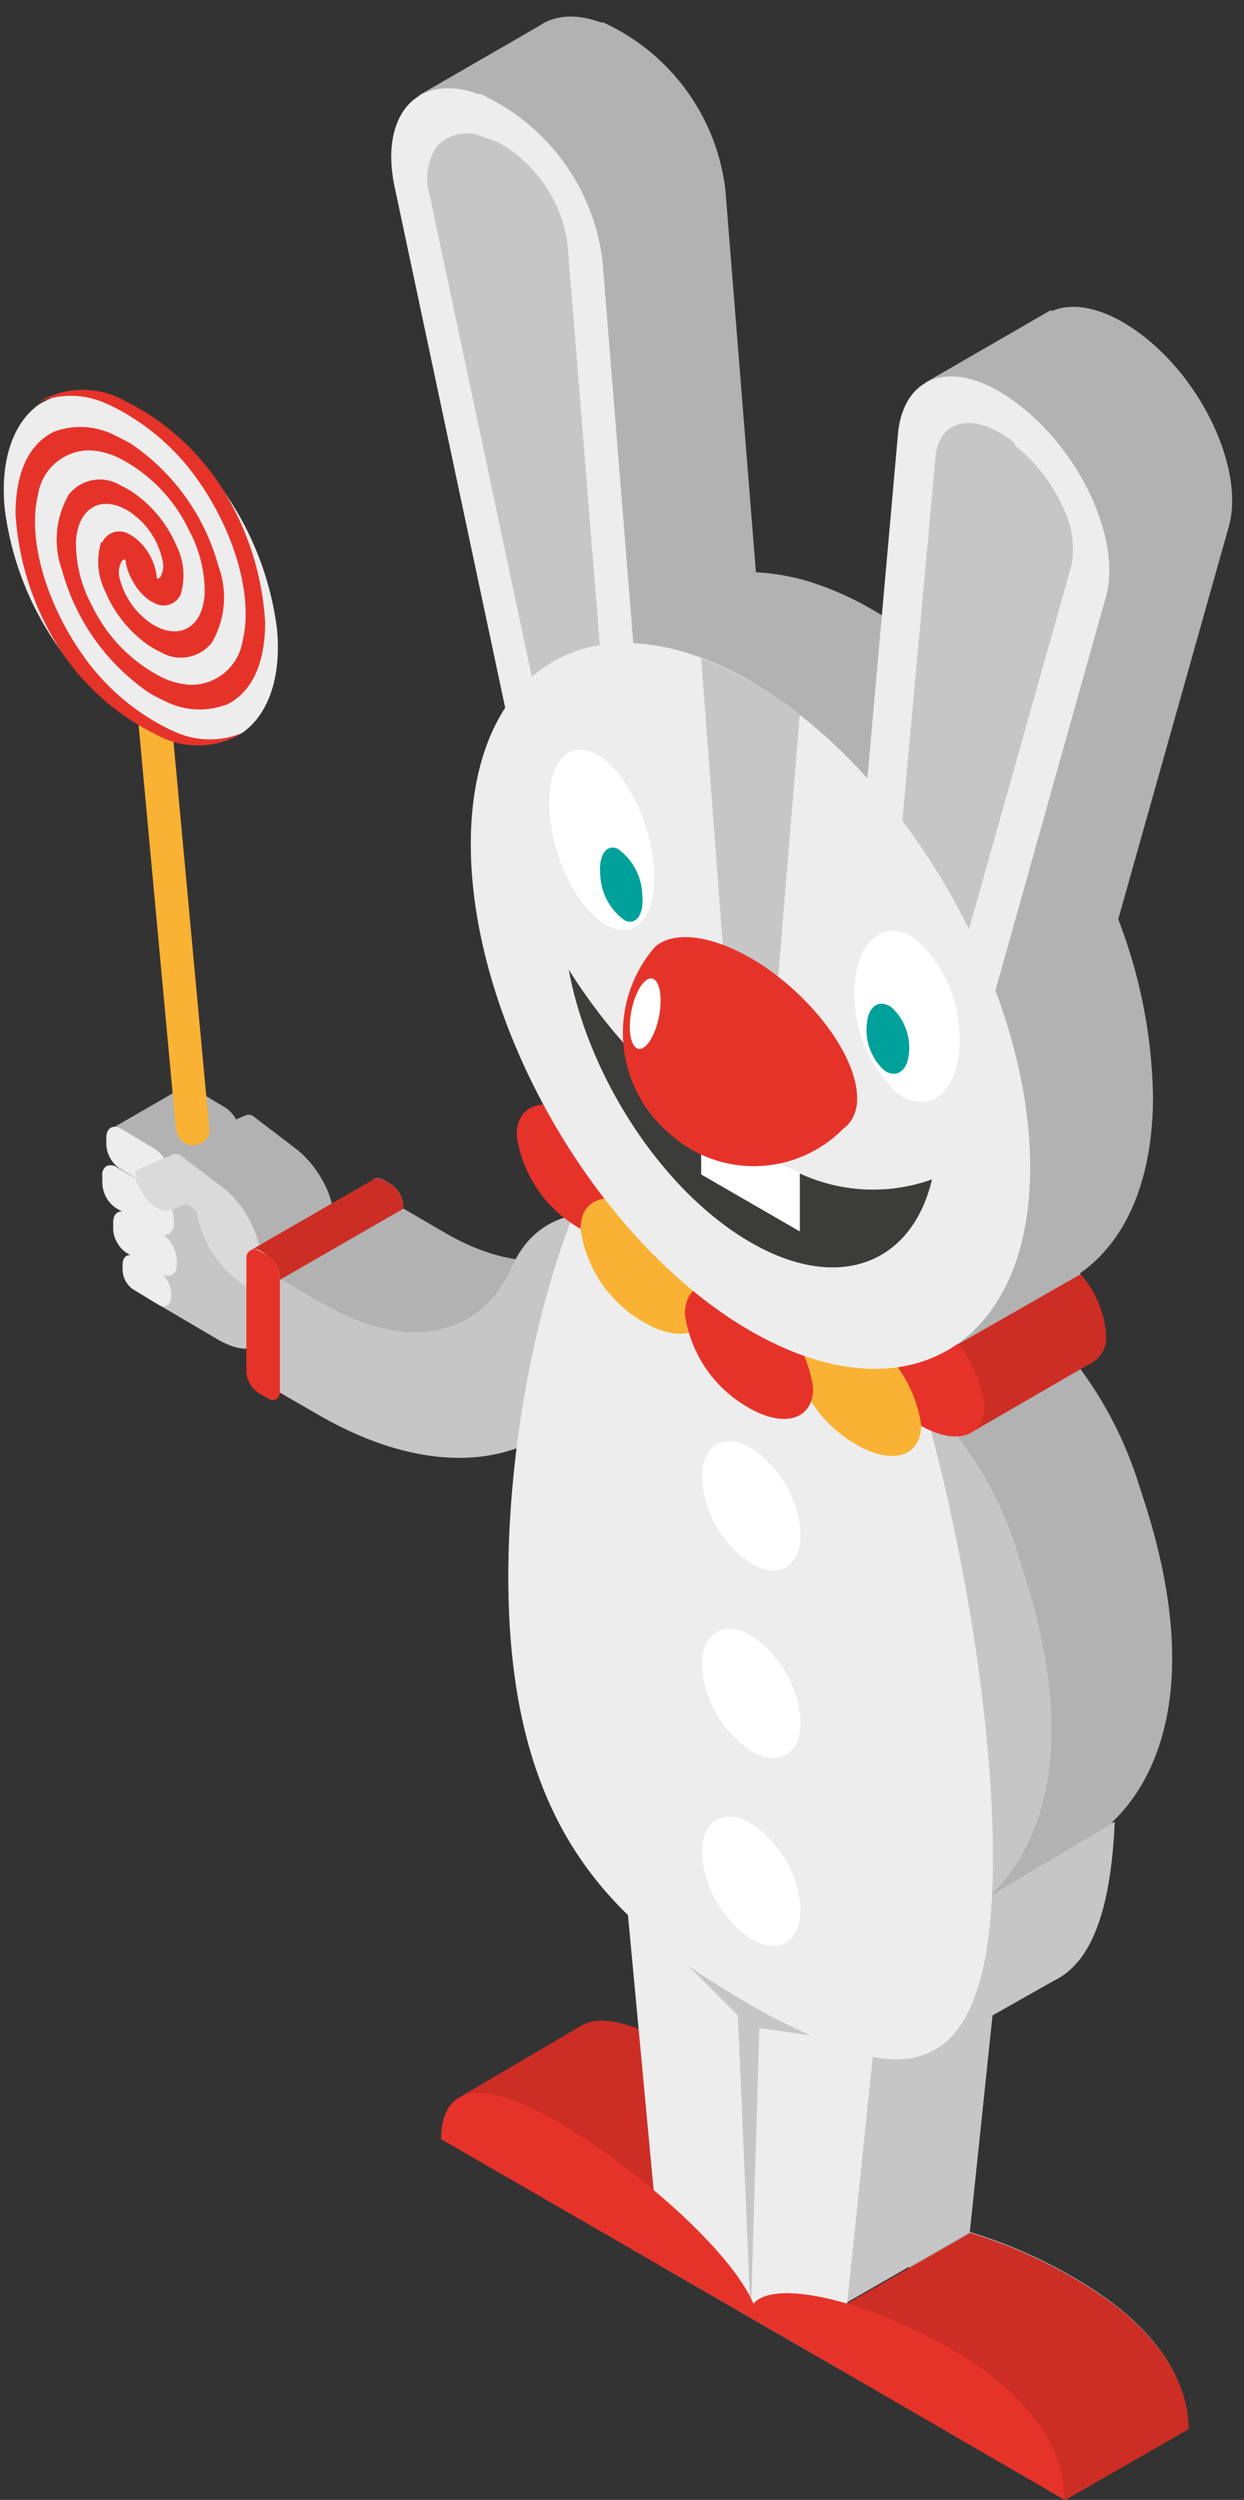 <svg xmlns="http://www.w3.org/2000/svg" viewBox="-0.15 -0.67 50.44 101.3"><rect x="-0.15" y="-0.67" width="50.44" height="101.3" fill="#333333" stroke="none"/><title>Depositphotos_93646728_17</title><g data-name="Layer 2"><g data-name="Layer 1"><path fill="#b2b2b2" d="M4.411 45.042l2.867-1.654 1.41 2.442-2.868 1.654z"/><path d="M7.09 43.76V44a1.26 1.26 0 0 0 .41.87.43.43 0 0 0-.39 0 .42.42 0 0 0-.19.39v.28a1.25 1.25 0 0 0 .55 1l.36.22c-.25-.07-.44.09-.45.4v.28a1.14 1.14 0 0 0 .16.56 1.17 1.17 0 0 0 .4.43l.13.08c-.18 0-.31.11-.31.36v.23a1 1 0 0 0 .43.8l1 .62h.06l2.31 1.35c.86.5 1.61.57 1.63-.1l2.38 1.37v-3.69L14 48.52l-.68-.38-.12-.39A4.42 4.42 0 0 0 12 46c-.13-.11-1.83-1.4-1.91-1.46a.34.34 0 0 0-.31 0l-.36.15a1.3 1.3 0 0 0-.42-.47l-1.32-.79c-.31-.2-.59-.05-.59.33z" fill="#b2b2b2"/><path d="M12.66 51.14v3.72l-2.38-1.37c0 .67-.77.6-1.63.1l-2.79-1.64a18.59 18.59 0 0 1-.54-5.88l1.86 1.07v-1c.08.06 1.78 1.35 1.91 1.46a4.42 4.42 0 0 1 1.17 1.78l.12.39z" fill="#c6c6c6"/><path d="M6.08 47.53c.36.21.66.06.66-.36V47a1.31 1.31 0 0 0-.18-.64 1.35 1.35 0 0 0-.46-.49l-1.32-.79c-.34-.2-.61-.05-.62.33v.28a1.25 1.25 0 0 0 .56 1z" fill="#ededed"/><path d="M6.23 49.26a.48.48 0 0 0 .47.07.45.45 0 0 0 .2-.42v-.14a1.44 1.44 0 0 0-.63-1.13l-1.66-1a.45.45 0 0 0-.44-.06A.42.42 0 0 0 4 47v.28a1.26 1.26 0 0 0 .55 1z" fill="#ededed"/><path d="M6.36 50.93c.36.21.66.06.66-.36v-.14a1.31 1.31 0 0 0-.18-.64 1.34 1.34 0 0 0-.46-.49l-1.32-.79c-.34-.2-.61-.05-.62.33v.28a1.14 1.14 0 0 0 .16.56 1.18 1.18 0 0 0 .4.43z" fill="#ededed"/><path d="M6.28 52.2c.28.17.5 0 .51-.32v-.11a1.15 1.15 0 0 0-.49-.92l-1-.6c-.26-.15-.47 0-.48.3v.23a1 1 0 0 0 .43.8z" fill="#ededed"/><path d="M11.54 52.48l-1.34-.79a4.6 4.6 0 0 1-2.39-3.29l-.22-.17a.31.31 0 0 0-.3-.08l-.51.21a.7.7 0 0 1-.64-.13 1.89 1.89 0 0 1-.6-.7l-.09-.17c-.15-.29-.13-.58 0-.65l.55-.23.82-.35a.34.34 0 0 1 .31 0c.08.06 1.78 1.35 1.91 1.46a4.42 4.42 0 0 1 1.17 1.78l.12.39.68.38z" fill="#dadada"/><path d="M24.22.24h.09A8.57 8.57 0 0 1 29.26 7l1.24 15.52a9 9 0 0 1 2.75.58 12.32 12.32 0 0 1 2 .95 16.24 16.24 0 0 1 2 1.37A21.65 21.65 0 0 1 40 28l1.25-14c.22-2.47 2.44-3 4.95-1.06l.09.07c2.5 2 4 5.51 3.38 7.67l-4.48 15.9a20.83 20.83 0 0 1 1.41 7.18c0 3.41-1.11 5.87-2.95 7.16v.05a4.22 4.22 0 0 1 1 2.44 1.16 1.16 0 0 1-.56 1.1 1.24 1.24 0 0 1-.55.14l.09.12a15.81 15.81 0 0 1 2.38 4.66l.18.56c2.7 8.19.14 11.87-1.23 13.16-.08 3.85-.96 5.74-2.36 6.43a3.69 3.69 0 0 1-2.36.21L40.09 81l-.92 8.77a19.63 19.63 0 0 1 4.12 1.79c3.52 2 4.71 4.25 4.74 6.16l-11.31-6.5-1.16-.67-.31-.18-.78-.45L29 86.78l-6.32-3.65a1.83 1.83 0 0 1 .72-1.68c.7-.39 2-.17 4 1l.79.48a29.44 29.44 0 0 1 3.1 2.3l-1-11.14c-2.91-2.81-4.86-6.79-4.87-13.72a42.57 42.57 0 0 1 .34-5.22c-2.23.8-5.05.38-8-1.35L13 55.71a1.56 1.56 0 0 1-2-.24l-.46-5v-.15L14.63 48l-.11-.19.33.18v-.55a.36.36 0 0 1 .15-.33.37.37 0 0 1 .34 0l.36.2a1.12 1.12 0 0 1 .5.88v.11l1.72 1c3.25 1.88 6.19 1.35 7.5-1.34l.17-.36a3.36 3.36 0 0 1 2.06-1.84 4.89 4.89 0 0 1-1.9-3.31 1.11 1.11 0 0 1 1.09-1.24 23 23 0 0 1-2.95-10.56 10 10 0 0 1 1.41-5.54L20.84 4c-.61-2.88.88-4.67 3.38-3.76z" fill="#b2b2b2"/><path d="M18.35 84.39l5.11-3c.7-.39 2-.17 4 1l.79.48a30.63 30.63 0 0 1 .75 3.91c.07.46.14.94.2 1.43l-3.87 1.86z" fill="#cc2d25"/><path fill="#b2b2b2" d="M16.843 3.19L21.97.23l4.395 7.612-5.127 2.96z"/><path fill="#b2b2b2" d="M37.376 14.83l5.083-2.935 4.165 7.214-5.083 2.935z"/><path d="M34.19 92.68l5-2.87a19.63 19.63 0 0 1 4.12 1.79c3.52 2 4.71 4.25 4.74 6.16l-5 2.87z" fill="#cc2d25"/><path d="M45.05 73.15C44.88 77 44 78.89 42.6 79.58L40.09 81l-.92 8.77-5 2.87.29-2.75.76-7.24 4.83-6.52z" fill="#c6c6c6"/><path d="M38.7 53.8l4.9-2.8h.1a4.22 4.22 0 0 1 1 2.44 1.16 1.16 0 0 1-.56 1.1l-.46.26-4.46 2.58z" fill="#cc2d25"/><path d="M24.57 54.33l2.19-4.91c-2.63-1.52-5-1.1-6.08 1.08l-.17.36c-1.3 2.69-4.25 3.21-7.5 1.33l-3.13-1.8V55l2.86 1.65c5.19 3.01 9.86 2.09 11.83-2.32z" fill="#c6c6c6"/><path d="M41.3 62.87l-.17-.56a14.73 14.73 0 0 0-6.08-8.1l2.19 7.44c1.25 4.25-.73 11.78 2.14 15-.04-.06 5.45-3.04 1.92-13.78z" fill="#c6c6c6"/><path d="M40.11 74.58c0 8.79-3.14 9.2-7.39 7.22-.78-.36-1.59-.8-2.44-1.29s-1.68-1-2.47-1.55c-4.23-2.93-7.35-7-7.35-15.74 0-10.4 4.4-23.5 9.83-20.36s9.82 21.32 9.82 31.72z" fill="#ededed"/><path fill="#ededed" d="M33.92 95.35l-7.28-4.2-1.47-15.74 10.21 5.9-1.46 14.04z"/><path d="M32.72 81.81l-2.08-.3-.35 11.74L29.77 81l-2-2c.79.54 1.62 1.05 2.47 1.55s1.69.9 2.48 1.26z" fill="#c6c6c6"/><path d="M32.31 61.52c0 1.29-.91 1.82-2 1.17a4.48 4.48 0 0 1-2-3.51c0-1.29.91-1.82 2-1.17a4.48 4.48 0 0 1 2 3.51z" fill="#fff"/><path d="M32.31 69.12c0 1.29-.91 1.81-2 1.17a4.48 4.48 0 0 1-2-3.51c0-1.29.91-1.82 2-1.17a4.48 4.48 0 0 1 2 3.51z" fill="#fff"/><path d="M32.31 76.73c0 1.29-.91 1.82-2 1.17a4.48 4.48 0 0 1-2-3.51c0-1.29.91-1.82 2-1.17a4.47 4.47 0 0 1 2 3.51z" fill="#fff"/><path d="M30.59 93.43c-.09-2-4.6-6.08-8.12-8.11s-4.71-1.19-4.74.69z" fill="#e6332a"/><path d="M30.2 93.2c.09-1.84 4.6-.77 8.12 1.26S43 98.71 43 100.62z" fill="#e6332a"/><path d="M10 50a.37.37 0 0 1 .34 0l.36.21a1.11 1.11 0 0 1 .5.87v4.62c0 .32-.23.45-.5.29l-.36-.21a1.11 1.11 0 0 1-.5-.87v-4.62A.34.34 0 0 1 10 50z" fill="#e6332a"/><path d="M26 48.33c0 1.27-1.16 1.63-2.6.8a5.17 5.17 0 0 1-2.6-3.8c0-1.27 1.16-1.63 2.6-.8a5.17 5.17 0 0 1 2.6 3.8z" fill="#e6332a"/><path d="M28.59 52.13c0 1.27-1.16 1.63-2.6.8a5.17 5.17 0 0 1-2.6-3.8c0-1.27 1.16-1.63 2.6-.8a5.17 5.17 0 0 1 2.6 3.8z" fill="#f9b233"/><path d="M34.57 53.29a5.17 5.17 0 0 0 2.6 3.8c1.43.83 2.6.47 2.6-.8a5.17 5.17 0 0 0-2.6-3.8c-1.44-.83-2.6-.49-2.6.8z" fill="#e6332a"/><path d="M32 54.08a5.17 5.17 0 0 0 2.6 3.8c1.43.83 2.6.47 2.6-.8a5.17 5.17 0 0 0-2.6-3.8c-1.47-.82-2.6-.46-2.6.8z" fill="#f9b233"/><path d="M32.82 55.58c0 1.27-1.16 1.63-2.6.8a5.17 5.17 0 0 1-2.6-3.8c0-1.27 1.16-1.63 2.6-.8a5.17 5.17 0 0 1 2.6 3.8z" fill="#e6332a"/><path d="M19.33 3.14h-.09c-2.5-.9-4 .89-3.39 3.76l4.63 21.8a4.82 4.82 0 0 0 3 2.91h.05c1.42.51 2.5.11 2.42-1l-1.67-20.7a8.57 8.57 0 0 0-4.95-6.77z" fill="#ededed"/><path d="M22.66 29.5a3 3 0 0 1-.8-.64L17.27 7.23a2.35 2.35 0 0 1 .28-1.95 1.64 1.64 0 0 1 2-.35h.09a3.8 3.8 0 0 1 .6.28 5.6 5.6 0 0 1 2.62 4l1.66 20.57a1.38 1.38 0 0 1-1.22 0 3.59 3.59 0 0 1-.6-.27z" fill="#c6c6c6"/><path d="M41.22 15.78l.09.07c2.5 2 4 5.5 3.38 7.67L40.06 40c-.24.84-1.57.58-3-.54h-.05c-1.42-1.12-2.5-2.78-2.42-3.75l1.67-18.8c.24-2.55 2.46-3.12 4.96-1.13z" fill="#ededed"/><path d="M37.89 38.3a1.6 1.6 0 0 0 .8.28l4.6-16.33A3.63 3.63 0 0 0 43 20a6.7 6.7 0 0 0-2-2.62v-.1a5 5 0 0 0-.6-.41c-1.37-.79-2.5-.38-2.62 1l-1.7 18.63a5.4 5.4 0 0 0 1.82 1.79z" fill="#c6c6c6"/><path d="M41.62 46.63c0 7.28-5.08 10.24-11.34 6.63S18.94 40.81 18.94 33.54c0-6.47 4-9.53 9.34-7.56a12.39 12.39 0 0 1 2 .95 16.05 16.05 0 0 1 2 1.37c5.31 4.14 9.34 11.86 9.34 18.33z" fill="#ededed"/><path d="M32.28 28.28l-1 12.11-2-1.13-1-13.26a12.39 12.39 0 0 1 2 .95 16.05 16.05 0 0 1 2 1.33z" fill="#c6c6c6"/><path fill="#3c3c3b" d="M30.28 48.34l-.44-6.6.88.51-.44 6.09z"/><path d="M34.6 43.83a1.65 1.65 0 0 1-.19.82 1.23 1.23 0 0 1-.37.42c-.74.53-2.15.36-3.75-.57-2.4-1.37-4.29-3.91-4.29-5.66a1.62 1.62 0 0 1 .23-.89 1.11 1.11 0 0 1 .18-.22c.69-.67 2.18-.56 3.91.44 2.34 1.37 4.28 3.91 4.28 5.66z" fill="#e6332a"/><path d="M26.34 34.25c.21 2-.56 3.14-1.72 2.65s-2.26-2.48-2.47-4.43.56-3.14 1.72-2.65 2.26 2.48 2.47 4.43z" fill="#fff"/><path d="M25.89 35.55c.09.8-.23 1.29-.7 1.08a2.37 2.37 0 0 1-1-1.82c-.08-.8.23-1.29.7-1.09a2.37 2.37 0 0 1 1 1.83z" fill="#00a19a"/><path d="M34.53 39a5.41 5.41 0 0 0 1.72 4.63c1.16.84 2.26.14 2.47-1.58A5.42 5.42 0 0 0 37 37.4c-1.16-.84-2.26-.13-2.47 1.6z" fill="#fff"/><path d="M35 40.8a2.22 2.22 0 0 0 .7 1.9c.47.34.93.05 1-.65a2.22 2.22 0 0 0-.7-1.9c-.49-.35-.94-.06-1 .65z" fill="#00a19a"/><path d="M37.64 47.12c-.81 3.43-3.8 4.61-7.36 2.55S23.72 43 22.91 38.62a22.79 22.79 0 0 0 5.37 5.92 17.73 17.73 0 0 0 2 1.34 14.08 14.08 0 0 0 2 1 7.07 7.07 0 0 0 5.36.24z" fill="#3c3c3b"/><path d="M32.28 46.85v2.38l-4-2.31v-2.38a17.73 17.73 0 0 0 2 1.34 14.08 14.08 0 0 0 2 .97z" fill="#fff"/><path d="M10 50l5-2.88a.37.37 0 0 1 .34 0l.36.2a1.12 1.12 0 0 1 .5.88v.11l-5 2.88v-.11a1.11 1.11 0 0 0-.5-.87l-.31-.21a.37.37 0 0 0-.39 0z" fill="#cc2d25"/><path d="M8.34 45.12c.1.64-1.32 1.11-1.38-.29L5.45 28.49l1.41.63z" fill="#f9b233"/><path d="M11.08 24.81c.19 2-.37 3.49-1.4 4.21a3.47 3.47 0 0 1-3.5.06 9.87 9.87 0 0 1-3.69-3.15 12.45 12.45 0 0 1-2.45-6c-.19-2 .37-3.49 1.39-4.21a3.47 3.47 0 0 1 3.5-.06 9.87 9.87 0 0 1 3.69 3.16 12.46 12.46 0 0 1 2.46 5.99z" fill="#ededed"/><path d="M10.6 24.55c0 1.64-.52 2.83-1.57 3.34H9a3.07 3.07 0 0 1-2.48-.16 6 6 0 0 1-.63-.33 8.82 8.82 0 0 1-3.52-4.95 3.64 3.64 0 0 1 .27-3.08 1.6 1.6 0 0 1 2.1-.37 3.8 3.8 0 0 1 .47.26A5 5 0 0 1 7 21.43a2.68 2.68 0 0 1 .17 2 .76.76 0 0 1-1.09.32l-.12-.06a2.19 2.19 0 0 1-.74-.84 2.22 2.22 0 0 1-.29-.85.18.18 0 0 0-.16.1.93.93 0 0 0-.08.62 3.14 3.14 0 0 0 1.39 1.94l.22.11c1 .44 1.79-.16 1.85-1.4a5.29 5.29 0 0 0-.65-2.58 6.34 6.34 0 0 0-2.86-2.92 3.11 3.11 0 0 0-1.13-.29 2.11 2.11 0 0 0-2.12 1.8c-.43 1.76.31 4.38 1.84 6.53a9.28 9.28 0 0 0 3.54 3l.28.12a3.42 3.42 0 0 0 2.62 0 3.47 3.47 0 0 1-3.5.06 9.87 9.87 0 0 1-3.69-3.15 11.42 11.42 0 0 1-2-5.78c0-1.64.51-2.83 1.57-3.34a3.06 3.06 0 0 1 2.51.18 6.06 6.06 0 0 1 .63.33 8.81 8.81 0 0 1 3.52 4.95 3.64 3.64 0 0 1-.27 3.09 1.6 1.6 0 0 1-2.08.38 3.58 3.58 0 0 1-.47-.26 5 5 0 0 1-1.77-2.19 2.68 2.68 0 0 1-.17-2H4a.76.76 0 0 1 1.09-.32l.12.06a2.33 2.33 0 0 1 1 1.74.18.18 0 0 0 .16-.1.92.92 0 0 0 .06-.68A3.14 3.14 0 0 0 5 20l-.22-.11c-1-.44-1.79.16-1.85 1.4a5.29 5.29 0 0 0 .65 2.58 6.34 6.34 0 0 0 2.86 2.92 3.09 3.09 0 0 0 1.13.29 2.11 2.11 0 0 0 2.12-1.8c.43-1.75-.31-4.38-1.84-6.53a9.28 9.28 0 0 0-3.54-3l-.28-.12a3.42 3.42 0 0 0-2.62 0 3.47 3.47 0 0 1 3.5-.06 9.87 9.87 0 0 1 3.69 3.16 11.41 11.41 0 0 1 2 5.82z" fill="#e6332a"/><path d="M34.6 43.83a1.65 1.65 0 0 1-.19.82l-.11.13-.26.29a5.09 5.09 0 0 1-7.06.18 5.34 5.34 0 0 1-.78-7.3l.18-.22c.69-.67 2.18-.56 3.91.44 2.37 1.37 4.31 3.91 4.31 5.66z" fill="#e6332a"/><ellipse cx="26.01" cy="40.41" rx="1.45" ry=".57" transform="rotate(-79.03 26.008 40.407)" fill="#fff"/></g></g></svg>